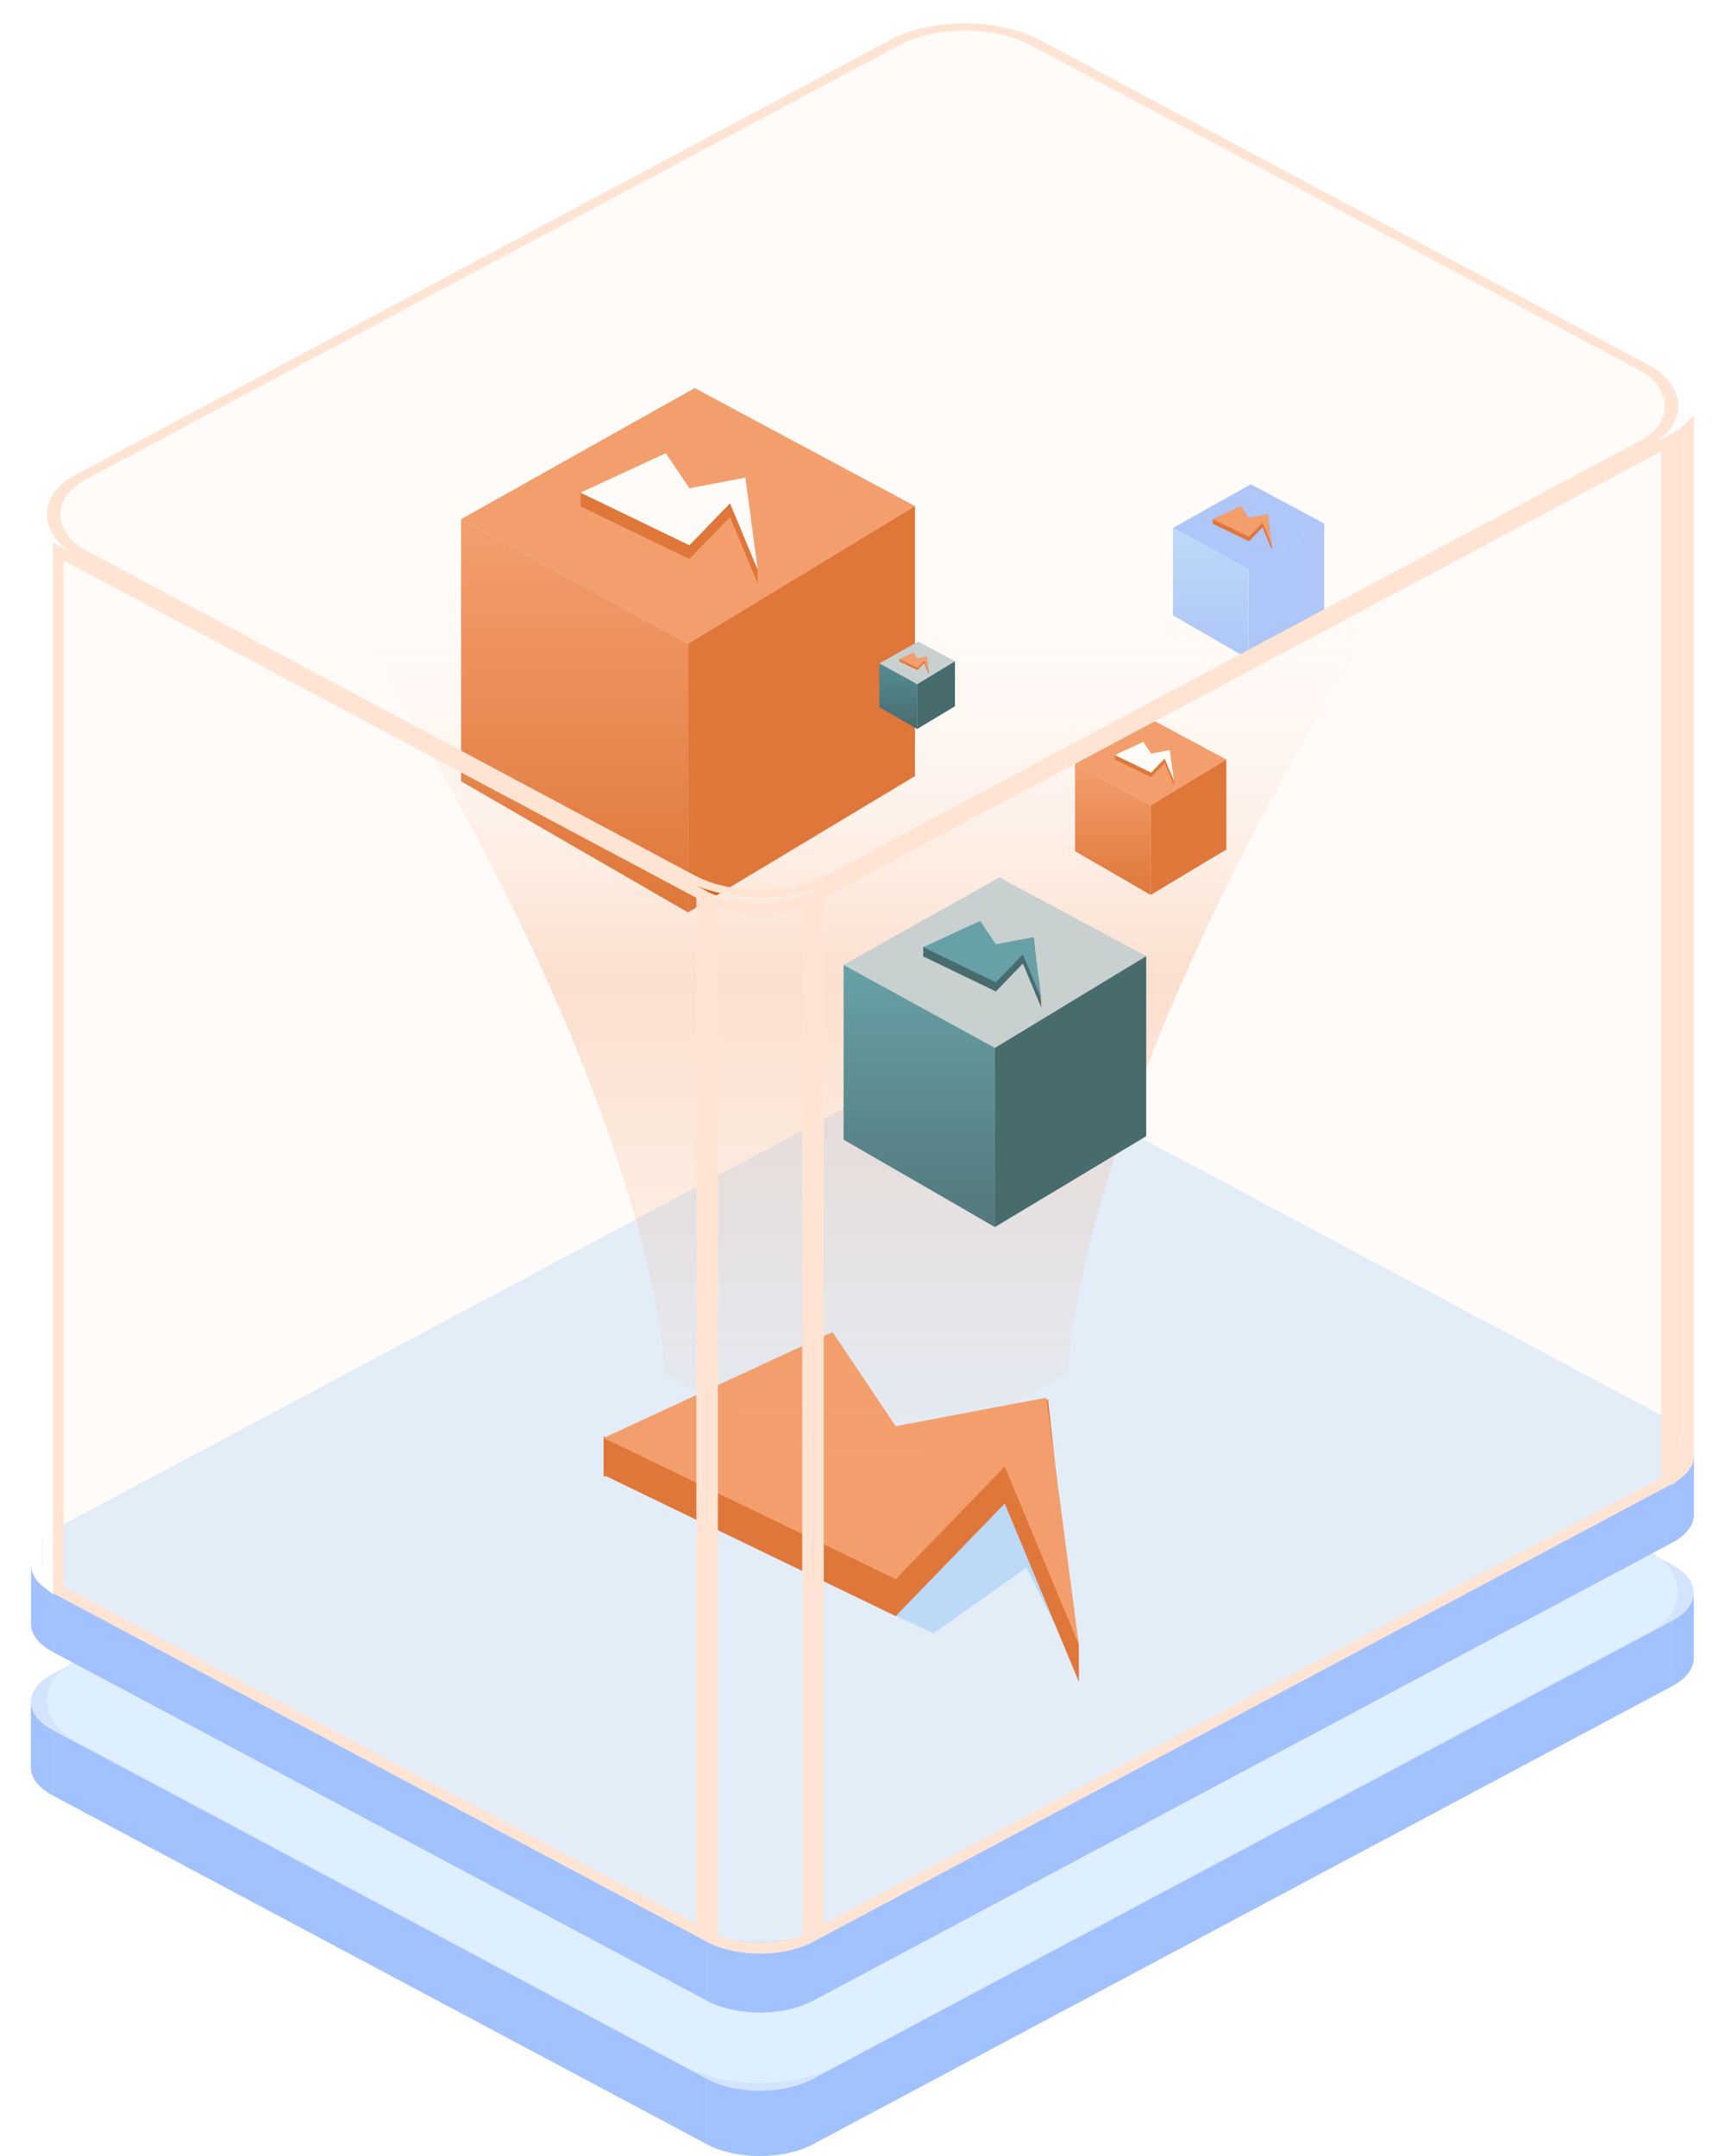 <svg width="160" height="200" viewBox="0 0 160 200" fill="none" xmlns="http://www.w3.org/2000/svg">
<path d="M94.391 118.837C91.678 117.39 87.279 117.39 84.566 118.837L4.898 161.318C3.542 162.042 2.863 162.989 2.863 163.937C2.863 164.885 3.541 165.834 4.898 166.557L65.573 198.911C68.286 200.357 72.684 200.357 75.397 198.911L155.065 156.429C156.422 155.706 157.1 154.758 157.1 153.81C157.1 152.862 156.422 151.914 155.065 151.191L94.391 118.837Z" fill="#D4E4FE"/>
<path d="M94.393 112.786C91.68 111.34 87.281 111.34 84.569 112.786V118.839C87.281 117.393 91.68 117.393 94.393 118.839V112.786Z" fill="#D4E4FE"/>
<path d="M94.386 112.785L155.061 145.139V151.192L94.386 118.838V112.785Z" fill="#D4E4FE"/>
<path d="M4.901 155.267L84.569 112.785V118.838L4.901 161.32V155.267Z" fill="#D4E4FE"/>
<path d="M155.065 145.143C156.422 145.866 157.1 146.814 157.1 147.762L157.1 153.815C157.1 152.867 156.422 151.919 155.065 151.196V145.143Z" fill="#D4E4FE"/>
<path d="M157.1 147.76C157.1 148.708 156.422 149.656 155.065 150.379V156.432C156.422 155.709 157.1 154.761 157.1 153.813V147.76Z" fill="#A1C1FF"/>
<path d="M2.866 157.889C2.866 156.941 3.545 155.993 4.901 155.27V161.323C3.545 162.046 2.866 162.994 2.866 163.942V157.889Z" fill="#D4E4FE"/>
<path d="M4.901 160.504C3.545 159.781 2.866 158.833 2.866 157.885V163.938C2.866 164.886 3.544 165.834 4.901 166.558V160.504Z" fill="#A1C1FF"/>
<path d="M155.061 150.381L75.393 192.862V198.915L155.061 156.434V150.381Z" fill="#A1C1FF"/>
<path d="M65.577 192.861L4.902 160.508V166.561L65.577 198.915V192.861Z" fill="#A1C1FF"/>
<path d="M75.393 192.861C72.68 194.308 68.281 194.308 65.569 192.861V198.914C68.281 200.361 72.68 200.361 75.393 198.914V192.861Z" fill="#A1C1FF"/>
<rect width="101.421" height="79.896" rx="7.862" transform="matrix(-0.882 0.471 0.882 0.471 89.492 110.004)" fill="#DEEFFF"/>
<path d="M94.402 105.524C91.689 104.078 87.291 104.078 84.578 105.524L4.91 148.006C3.553 148.729 2.875 149.677 2.875 150.625C2.875 151.573 3.553 152.521 4.91 153.245L65.585 185.598C68.297 187.045 72.696 187.045 75.409 185.598L155.077 143.117C156.433 142.394 157.112 141.446 157.112 140.498C157.112 139.55 156.434 138.601 155.077 137.878L94.402 105.524Z" fill="#D4E4FE"/>
<path d="M94.405 99.474C91.692 98.027 87.293 98.027 84.58 99.474V105.527C87.293 104.08 91.692 104.08 94.405 105.527V99.474Z" fill="#D4E4FE"/>
<path d="M94.394 99.473L155.069 131.826V137.879L94.394 105.526V99.473Z" fill="#D4E4FE"/>
<path d="M4.905 141.954L84.573 99.473V105.526L4.905 148.007V141.954Z" fill="#D4E4FE"/>
<path d="M155.077 131.828C156.434 132.552 157.112 133.5 157.112 134.448L157.112 140.5C157.112 139.552 156.433 138.605 155.077 137.881V131.828Z" fill="#D4E4FE"/>
<path d="M157.112 134.447C157.112 135.395 156.433 136.343 155.077 137.066V143.119C156.433 142.396 157.112 141.448 157.112 140.5V134.447Z" fill="#A1C1FF"/>
<path d="M2.878 144.574C2.878 143.626 3.556 142.678 4.913 141.955V148.008C3.556 148.731 2.878 149.679 2.878 150.627V144.574Z" fill="#D4E4FE"/>
<path d="M4.913 147.192C3.556 146.469 2.878 145.521 2.878 144.573V150.625C2.878 151.574 3.556 152.522 4.913 153.245V147.192Z" fill="#A1C1FF"/>
<path d="M155.069 137.068L75.401 179.55V185.603L155.069 143.122V137.068Z" fill="#A1C1FF"/>
<path d="M65.588 179.545L4.914 147.191V153.245L65.588 185.598V179.545Z" fill="#A1C1FF"/>
<path d="M75.405 179.549C72.692 180.995 68.293 180.995 65.58 179.549V185.602C68.293 187.049 72.692 187.049 75.405 185.602V179.549Z" fill="#A1C1FF"/>
<rect width="101.421" height="79.896" rx="7.862" transform="matrix(-0.882 0.471 0.882 0.471 89.492 96.856)" fill="#DEEFFF"/>
<path d="M82.782 149.76L86.588 151.515L95.217 145.417L100.225 155.529L99.115 151.515L97.053 135.885V129.648L82.782 149.76Z" fill="#B2D7FF"/>
<path d="M100.067 152.569V155.999L98.481 150.609L99.076 149.139L100.067 152.569Z" fill="#DA6420"/>
<path d="M55.985 136.978V133.236L61.377 135.617L55.985 136.978Z" fill="#DA6420"/>
<path d="M77.218 127.002L55.985 136.824L83.081 149.92L93.192 139.474L100.067 156.001L97.213 129.808L83.081 135.733L77.218 127.002Z" fill="#DA6420"/>
<path d="M77.218 123.568L55.985 133.39L83.081 146.487L93.192 136.041L100.067 152.567L97.054 129.649L83.081 132.299L77.218 123.568Z" fill="#F1935C"/>
<path fill-rule="evenodd" clip-rule="evenodd" d="M80.358 138.154L61.606 127.349C61.606 127.349 61.606 96.412 18.001 36H141.821C99.111 96.112 99.111 127.349 99.111 127.349L80.358 138.154Z" fill="url(#paint0_linear_214_4685)"/>
<path d="M78.247 89.504L92.693 81.397L106.313 88.693L92.28 97.206L78.247 89.504Z" fill="#BECDD0"/>
<path d="M78.247 89.506V105.721L92.28 113.828V97.208L78.247 89.506Z" fill="url(#paint1_linear_214_4685)"/>
<path d="M92.282 97.208L106.315 88.695V105.397L92.282 113.828V97.208Z" fill="#28565D"/>
<path d="M96.582 92.632V93.484L96.189 92.144L96.336 91.779L96.582 92.632Z" fill="#DA6420"/>
<path d="M85.634 88.76V87.83L86.973 88.422L85.634 88.76Z" fill="#28565D"/>
<path d="M90.91 86.279L85.634 88.72L92.367 91.974L94.879 89.379L96.587 93.485L95.878 86.977L92.367 88.449L90.91 86.279Z" fill="#28565D"/>
<path d="M90.91 85.428L85.634 87.868L92.367 91.123L94.879 88.527L96.587 92.633L95.839 86.939L92.367 87.597L90.91 85.428Z" fill="#4D94A0"/>
<path d="M108.794 48.974L116.017 44.92L122.826 48.568L115.81 52.825L108.794 48.974Z" fill="#A1C1FF"/>
<path d="M108.794 48.977V57.084L115.81 61.137V52.828L108.794 48.977Z" fill="url(#paint2_linear_214_4685)"/>
<path d="M115.81 52.829L122.826 48.572V56.923L115.81 61.139V52.829Z" fill="#A1C1FF"/>
<path d="M117.955 50.538V50.964L117.759 50.294L117.832 50.111L117.955 50.538Z" fill="#DA6420"/>
<path d="M112.481 48.6V48.135L113.151 48.431L112.481 48.6Z" fill="#DA6420"/>
<path d="M115.119 47.365L112.481 48.586L115.848 50.212L117.104 48.915L117.958 50.968L117.603 47.714L115.848 48.45L115.119 47.365Z" fill="#DA6420"/>
<path d="M115.119 46.935L112.481 48.156L115.848 49.783L117.104 48.485L117.958 50.538L117.584 47.691L115.848 48.02L115.119 46.935Z" fill="#F1935C"/>
<path d="M99.716 70.86L106.939 66.807L113.748 70.455L106.732 74.711L99.716 70.86Z" fill="#F1935C"/>
<path d="M99.716 70.857V78.965L106.732 83.018V74.708L99.716 70.857Z" fill="url(#paint3_linear_214_4685)"/>
<path d="M106.731 74.711L113.748 70.455V78.806L106.731 83.021V74.711Z" fill="#DA6420"/>
<path d="M108.885 72.424V72.85L108.688 72.181L108.762 71.998L108.885 72.424Z" fill="#DA6420"/>
<path d="M103.407 70.486V70.022L104.077 70.317L103.407 70.486Z" fill="#DA6420"/>
<path d="M106.045 69.246L103.407 70.466L106.774 72.093L108.03 70.796L108.884 72.849L108.529 69.595L106.774 70.331L106.045 69.246Z" fill="#DA6420"/>
<path d="M106.045 68.822L103.407 70.043L106.774 71.67L108.03 70.372L108.884 72.425L108.51 69.578L106.774 69.907L106.045 68.822Z" fill="white"/>
<path d="M42.767 48.161L64.434 36L84.864 46.945L63.815 59.714L42.767 48.161Z" fill="#F1935C"/>
<path d="M42.767 48.156V72.478L63.815 84.639V59.709L42.767 48.156Z" fill="url(#paint4_linear_214_4685)"/>
<path d="M63.817 59.714L84.866 46.945V71.997L63.817 84.644V59.714Z" fill="#DA6420"/>
<path d="M70.276 52.853V54.131L69.685 52.122L69.906 51.574L70.276 52.853Z" fill="#DA6420"/>
<path d="M53.845 47.037V45.643L55.854 46.53L53.845 47.037Z" fill="#DA6420"/>
<path d="M61.758 43.316L53.845 46.977L63.944 51.858L67.712 47.965L70.275 54.124L69.211 44.362L63.944 46.571L61.758 43.316Z" fill="#DA6420"/>
<path d="M61.758 42.041L53.845 45.702L63.944 50.583L67.712 46.69L70.275 52.849L69.152 44.307L63.944 45.295L61.758 42.041Z" fill="white"/>
<path d="M81.56 61.542L85.171 59.516L88.576 61.34L85.068 63.468L81.56 61.542Z" fill="#BECDD0"/>
<path d="M81.56 61.543V65.597L85.068 67.623V63.468L81.56 61.543Z" fill="url(#paint5_linear_214_4685)"/>
<path d="M85.067 63.47L88.576 61.342V65.517L85.067 67.625V63.47Z" fill="#28565D"/>
<path d="M86.142 62.33V62.543L86.044 62.209L86.081 62.117L86.142 62.33Z" fill="#DA6420"/>
<path d="M83.411 61.359V61.127L83.746 61.275L83.411 61.359Z" fill="#DA6420"/>
<path d="M84.73 60.74L83.411 61.35L85.094 62.164L85.722 61.515L86.15 62.542L85.972 60.915L85.094 61.283L84.73 60.74Z" fill="#DA6420"/>
<path d="M84.73 60.527L83.411 61.138L85.094 61.951L85.722 61.302L86.15 62.329L85.962 60.905L85.094 61.07L84.73 60.527Z" fill="#F1935C"/>
<g filter="url(#filter0_i_214_4685)">
<path d="M155.081 34.967C156.438 35.69 157.116 36.638 157.116 37.587L157.116 135.042C157.116 134.094 156.437 133.146 155.081 132.423V34.967Z" fill="#FFE4D4" fill-opacity="0.15"/>
</g>
<path d="M156.616 37.587V37.586C156.616 37.052 156.316 36.441 155.581 35.876V132.13C155.979 132.365 156.326 132.626 156.616 132.908V37.587Z" stroke="white"/>
<g filter="url(#filter1_i_214_4685)">
<path d="M157.116 37.586C157.116 38.534 156.437 39.482 155.081 40.205V137.661C156.437 136.938 157.116 135.99 157.116 135.042V37.586Z" fill="#FFE4D4" fill-opacity="0.15"/>
</g>
<path d="M155.581 136.752C156.316 136.186 156.616 135.576 156.616 135.042V39.719C156.326 40.002 155.979 40.263 155.581 40.498V136.752Z" stroke="#FFE4D4"/>
<g filter="url(#filter2_i_214_4685)">
<path d="M4.917 50.333C3.56 49.609 2.882 48.661 2.882 47.714V145.169C2.882 146.117 3.56 147.065 4.917 147.789V50.333Z" fill="#FFE4D4" fill-opacity="0.15"/>
</g>
<path d="M4.417 50.625C4.019 50.39 3.671 50.129 3.382 49.847V145.169C3.382 145.703 3.681 146.314 4.417 146.879V50.625Z" stroke="white"/>
<g filter="url(#filter3_i_214_4685)">
<path d="M155.073 40.205L75.405 82.686V180.143L155.073 137.661V40.205Z" fill="#FFE4D4" fill-opacity="0.15"/>
</g>
<path d="M154.573 137.361V41.038L75.905 82.987V179.309L154.573 137.361Z" stroke="#FFE4D4"/>
<g filter="url(#filter4_i_214_4685)">
<path d="M65.592 82.688L4.918 50.334V147.79L65.592 180.144V82.688Z" fill="#FFE4D4" fill-opacity="0.15"/>
</g>
<path d="M65.092 179.31V82.988L5.418 51.167V147.49L65.092 179.31Z" stroke="#FFE4D4"/>
<g filter="url(#filter5_i_214_4685)">
<path d="M75.409 82.688C72.696 84.134 68.297 84.134 65.584 82.688V180.144C68.297 181.59 72.696 181.59 75.409 180.144V82.688Z" fill="#FFE4D4" fill-opacity="0.15"/>
</g>
<path d="M74.909 179.836V83.473C73.593 84.011 72.035 84.272 70.496 84.272C68.958 84.272 67.4 84.011 66.084 83.473V179.836C67.316 180.424 68.894 180.729 70.496 180.729C72.098 180.729 73.677 180.424 74.909 179.836Z" stroke="#FFE4D4"/>
<g filter="url(#filter6_i_214_4685)">
<rect width="101.421" height="79.896" rx="7.862" transform="matrix(-0.882 0.471 0.882 0.471 89.504 0)" fill="#FFE4D4" fill-opacity="0.15"/>
</g>
<rect x="2.98023e-08" y="0.471" width="100.421" height="78.896" rx="7.362" transform="matrix(-0.882 0.471 0.882 0.471 89.089 0.249)" stroke="#FFE4D4"/>
<defs>
<filter id="filter0_i_214_4685" x="155.081" y="34.967" width="2.035" height="100.075" filterUnits="userSpaceOnUse" color-interpolation-filters="sRGB">
<feFlood flood-opacity="0" result="BackgroundImageFix"/>
<feBlend mode="normal" in="SourceGraphic" in2="BackgroundImageFix" result="shape"/>
<feColorMatrix in="SourceAlpha" type="matrix" values="0 0 0 0 0 0 0 0 0 0 0 0 0 0 0 0 0 0 127 0" result="hardAlpha"/>
<feOffset/>
<feGaussianBlur stdDeviation="9.084"/>
<feComposite in2="hardAlpha" operator="arithmetic" k2="-1" k3="1"/>
<feColorMatrix type="matrix" values="0 0 0 0 1 0 0 0 0 1 0 0 0 0 1 0 0 0 1 0"/>
<feBlend mode="normal" in2="shape" result="effect1_innerShadow_214_4685"/>
</filter>
<filter id="filter1_i_214_4685" x="155.081" y="37.586" width="2.035" height="100.075" filterUnits="userSpaceOnUse" color-interpolation-filters="sRGB">
<feFlood flood-opacity="0" result="BackgroundImageFix"/>
<feBlend mode="normal" in="SourceGraphic" in2="BackgroundImageFix" result="shape"/>
<feColorMatrix in="SourceAlpha" type="matrix" values="0 0 0 0 0 0 0 0 0 0 0 0 0 0 0 0 0 0 127 0" result="hardAlpha"/>
<feOffset/>
<feGaussianBlur stdDeviation="9.084"/>
<feComposite in2="hardAlpha" operator="arithmetic" k2="-1" k3="1"/>
<feColorMatrix type="matrix" values="0 0 0 0 1 0 0 0 0 1 0 0 0 0 1 0 0 0 1 0"/>
<feBlend mode="normal" in2="shape" result="effect1_innerShadow_214_4685"/>
</filter>
<filter id="filter2_i_214_4685" x="2.882" y="47.714" width="2.035" height="100.075" filterUnits="userSpaceOnUse" color-interpolation-filters="sRGB">
<feFlood flood-opacity="0" result="BackgroundImageFix"/>
<feBlend mode="normal" in="SourceGraphic" in2="BackgroundImageFix" result="shape"/>
<feColorMatrix in="SourceAlpha" type="matrix" values="0 0 0 0 0 0 0 0 0 0 0 0 0 0 0 0 0 0 127 0" result="hardAlpha"/>
<feOffset/>
<feGaussianBlur stdDeviation="9.084"/>
<feComposite in2="hardAlpha" operator="arithmetic" k2="-1" k3="1"/>
<feColorMatrix type="matrix" values="0 0 0 0 1 0 0 0 0 1 0 0 0 0 1 0 0 0 1 0"/>
<feBlend mode="normal" in2="shape" result="effect1_innerShadow_214_4685"/>
</filter>
<filter id="filter3_i_214_4685" x="75.405" y="40.205" width="79.668" height="139.938" filterUnits="userSpaceOnUse" color-interpolation-filters="sRGB">
<feFlood flood-opacity="0" result="BackgroundImageFix"/>
<feBlend mode="normal" in="SourceGraphic" in2="BackgroundImageFix" result="shape"/>
<feColorMatrix in="SourceAlpha" type="matrix" values="0 0 0 0 0 0 0 0 0 0 0 0 0 0 0 0 0 0 127 0" result="hardAlpha"/>
<feOffset/>
<feGaussianBlur stdDeviation="9.084"/>
<feComposite in2="hardAlpha" operator="arithmetic" k2="-1" k3="1"/>
<feColorMatrix type="matrix" values="0 0 0 0 1 0 0 0 0 1 0 0 0 0 1 0 0 0 1 0"/>
<feBlend mode="normal" in2="shape" result="effect1_innerShadow_214_4685"/>
</filter>
<filter id="filter4_i_214_4685" x="4.917" y="50.334" width="60.675" height="129.81" filterUnits="userSpaceOnUse" color-interpolation-filters="sRGB">
<feFlood flood-opacity="0" result="BackgroundImageFix"/>
<feBlend mode="normal" in="SourceGraphic" in2="BackgroundImageFix" result="shape"/>
<feColorMatrix in="SourceAlpha" type="matrix" values="0 0 0 0 0 0 0 0 0 0 0 0 0 0 0 0 0 0 127 0" result="hardAlpha"/>
<feOffset/>
<feGaussianBlur stdDeviation="9.084"/>
<feComposite in2="hardAlpha" operator="arithmetic" k2="-1" k3="1"/>
<feColorMatrix type="matrix" values="0 0 0 0 1 0 0 0 0 1 0 0 0 0 1 0 0 0 1 0"/>
<feBlend mode="normal" in2="shape" result="effect1_innerShadow_214_4685"/>
</filter>
<filter id="filter5_i_214_4685" x="65.584" y="82.688" width="9.825" height="98.541" filterUnits="userSpaceOnUse" color-interpolation-filters="sRGB">
<feFlood flood-opacity="0" result="BackgroundImageFix"/>
<feBlend mode="normal" in="SourceGraphic" in2="BackgroundImageFix" result="shape"/>
<feColorMatrix in="SourceAlpha" type="matrix" values="0 0 0 0 0 0 0 0 0 0 0 0 0 0 0 0 0 0 127 0" result="hardAlpha"/>
<feOffset/>
<feGaussianBlur stdDeviation="9.084"/>
<feComposite in2="hardAlpha" operator="arithmetic" k2="-1" k3="1"/>
<feColorMatrix type="matrix" values="0 0 0 0 1 0 0 0 0 1 0 0 0 0 1 0 0 0 1 0"/>
<feBlend mode="normal" in2="shape" result="effect1_innerShadow_214_4685"/>
</filter>
<filter id="filter6_i_214_4685" x="4.075" y="2.167" width="151.864" height="80.978" filterUnits="userSpaceOnUse" color-interpolation-filters="sRGB">
<feFlood flood-opacity="0" result="BackgroundImageFix"/>
<feBlend mode="normal" in="SourceGraphic" in2="BackgroundImageFix" result="shape"/>
<feColorMatrix in="SourceAlpha" type="matrix" values="0 0 0 0 0 0 0 0 0 0 0 0 0 0 0 0 0 0 127 0" result="hardAlpha"/>
<feOffset/>
<feGaussianBlur stdDeviation="9.084"/>
<feComposite in2="hardAlpha" operator="arithmetic" k2="-1" k3="1"/>
<feColorMatrix type="matrix" values="0 0 0 0 1 0 0 0 0 1 0 0 0 0 1 0 0 0 1 0"/>
<feBlend mode="normal" in2="shape" result="effect1_innerShadow_214_4685"/>
</filter>
<linearGradient id="paint0_linear_214_4685" x1="77.01" y1="3.09" x2="77.01" y2="138.818" gradientUnits="userSpaceOnUse">
<stop offset="0.368" stop-color="white" stop-opacity="0"/>
<stop offset="0.645" stop-color="#F1935C" stop-opacity="0.3"/>
<stop offset="1" stop-color="#F1935C" stop-opacity="0"/>
</linearGradient>
<linearGradient id="paint1_linear_214_4685" x1="85.264" y1="89.506" x2="85.264" y2="113.832" gradientUnits="userSpaceOnUse">
<stop stop-color="#4D94A0"/>
<stop offset="1" stop-color="#34656D"/>
</linearGradient>
<linearGradient id="paint2_linear_214_4685" x1="112.302" y1="48.977" x2="112.302" y2="61.139" gradientUnits="userSpaceOnUse">
<stop stop-color="#B2D7FF"/>
<stop offset="1" stop-color="#A1C1FF"/>
</linearGradient>
<linearGradient id="paint3_linear_214_4685" x1="103.224" y1="70.857" x2="103.224" y2="83.02" gradientUnits="userSpaceOnUse">
<stop stop-color="#F1935C"/>
<stop offset="1" stop-color="#DA6420"/>
</linearGradient>
<linearGradient id="paint4_linear_214_4685" x1="53.291" y1="48.156" x2="53.291" y2="84.644" gradientUnits="userSpaceOnUse">
<stop stop-color="#F1935C"/>
<stop offset="1" stop-color="#DA6420"/>
</linearGradient>
<linearGradient id="paint5_linear_214_4685" x1="83.314" y1="61.543" x2="83.314" y2="67.624" gradientUnits="userSpaceOnUse">
<stop stop-color="#367E89"/>
<stop offset="1" stop-color="#28565D"/>
</linearGradient>
</defs>
</svg>
